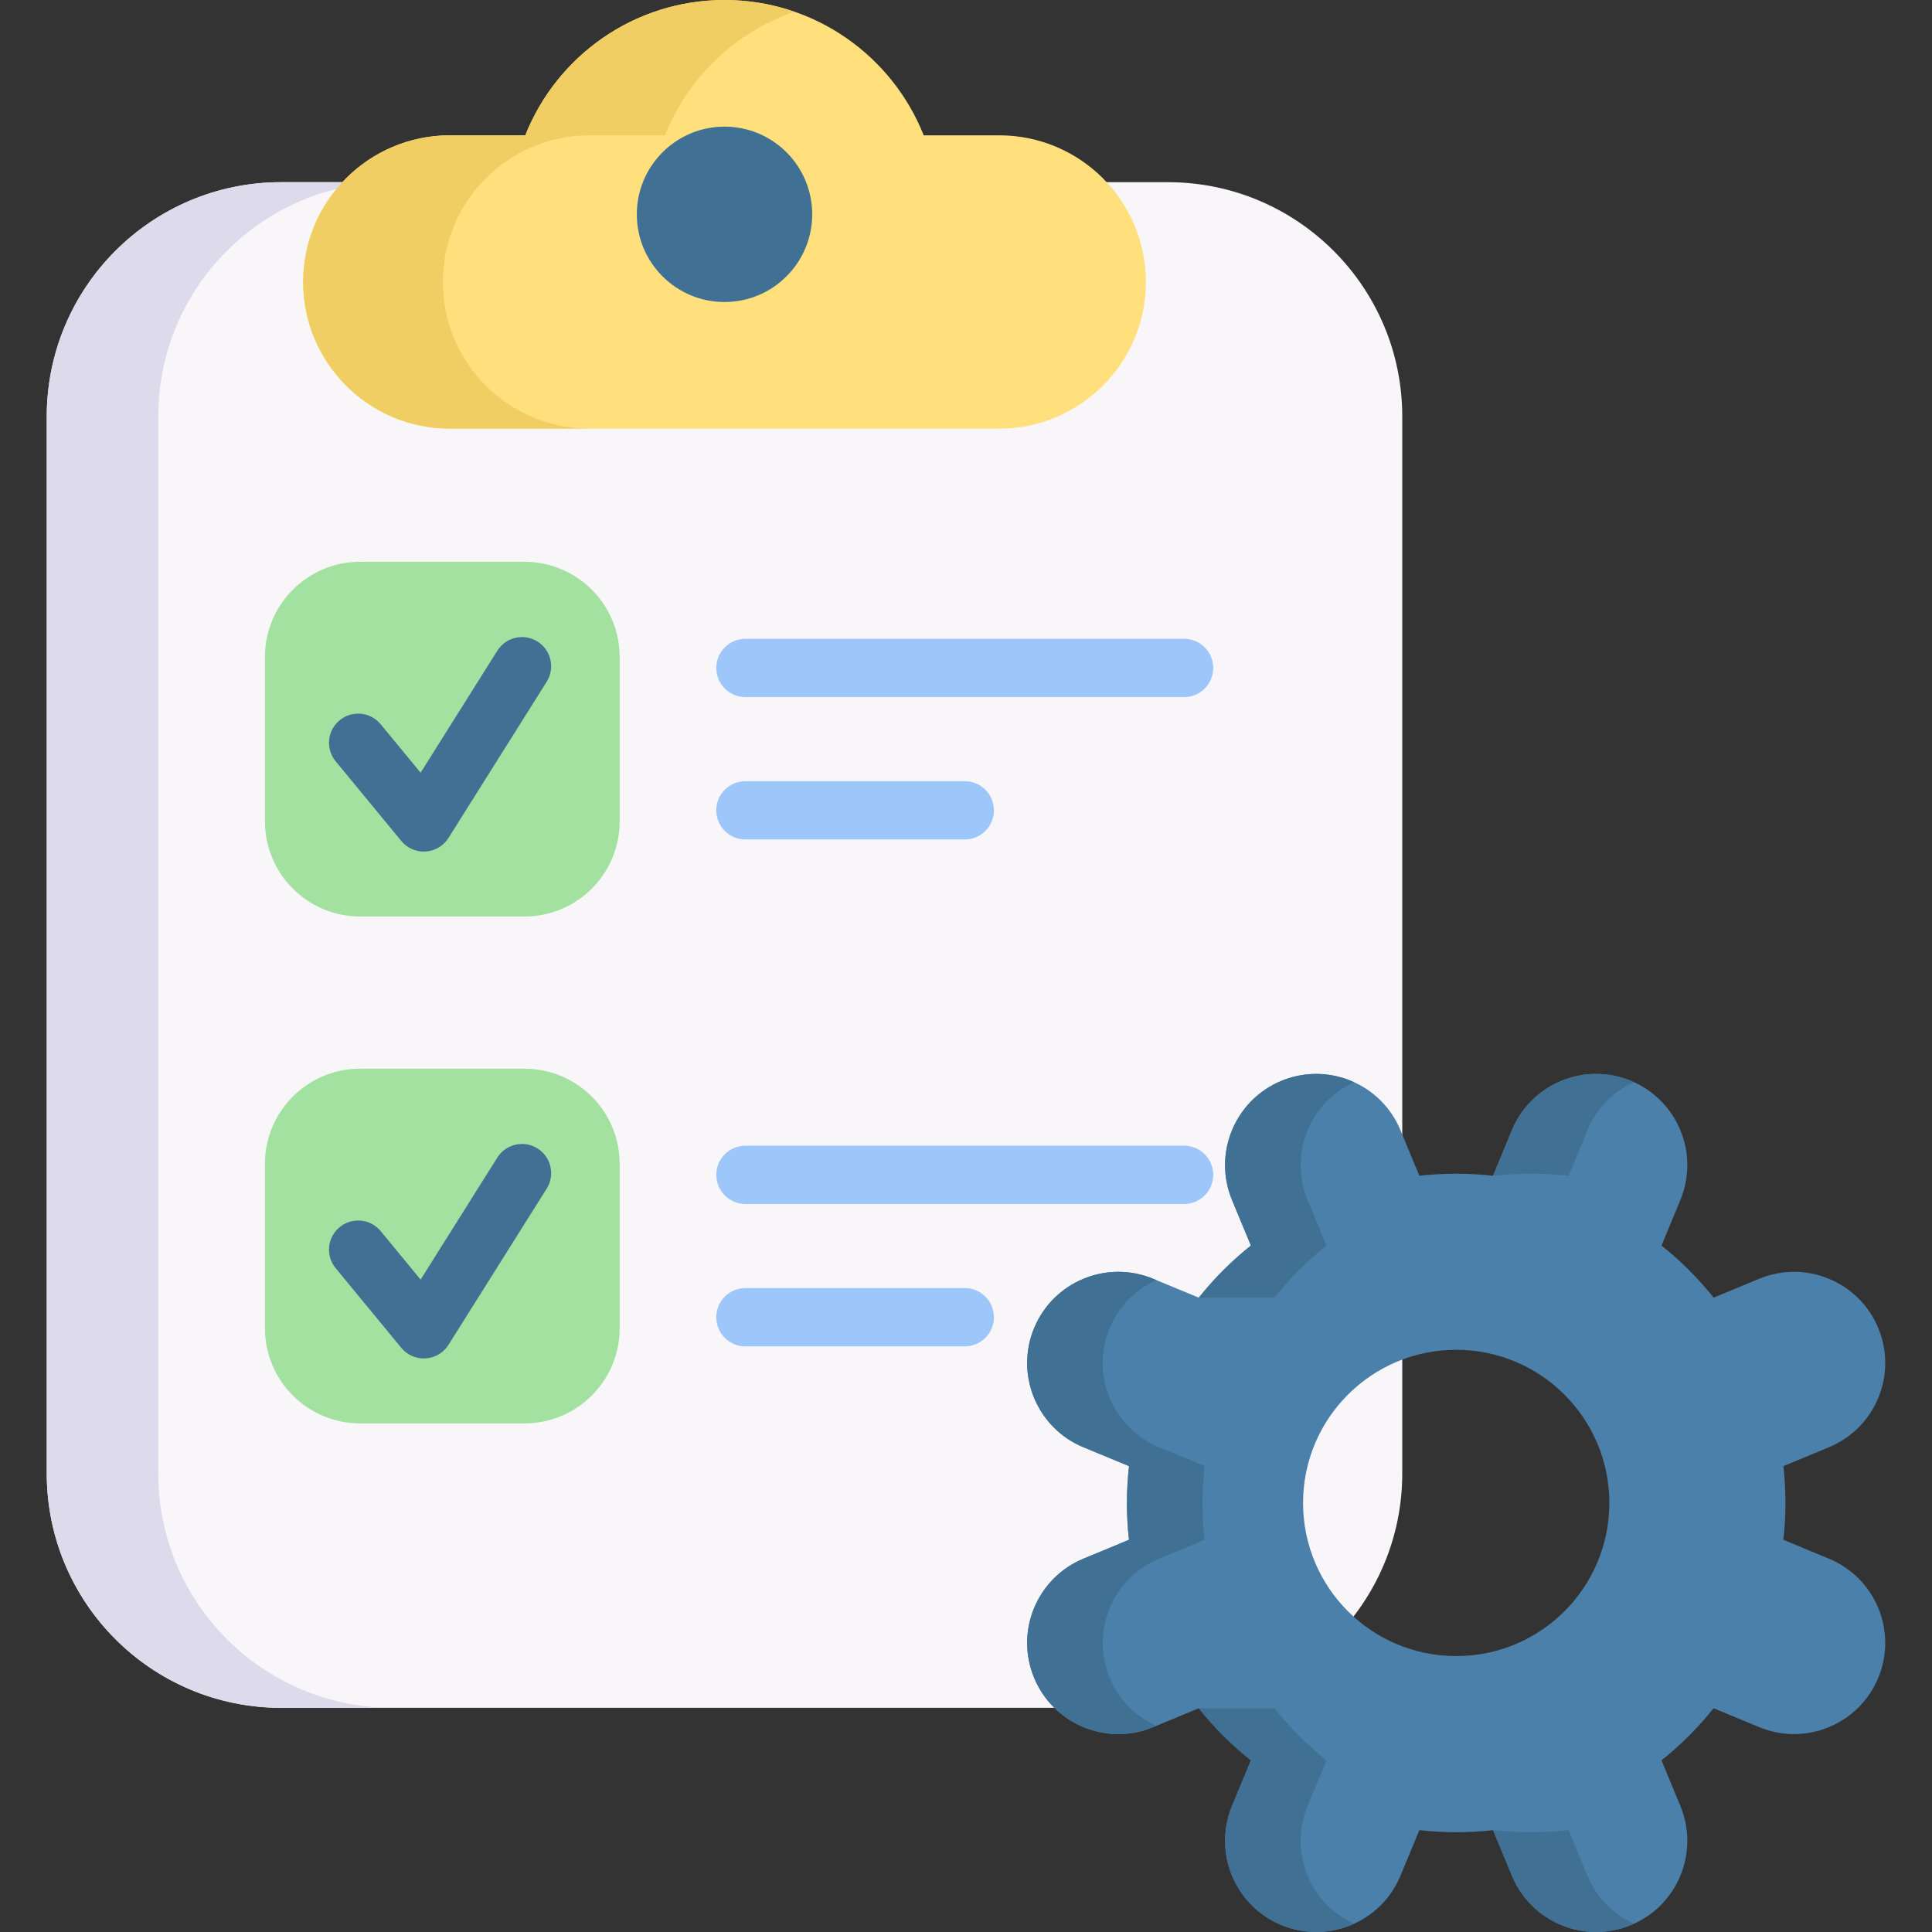 <svg id="Capa_1" enable-background="new 0 0 512 512" height="512" viewBox="0 0 512 512" width="512" xmlns="http://www.w3.org/2000/svg"><rect x="0" y="0" width="512" height="512" fill="#333333" stroke="none"/><g><path d="m309.493 452.587h-234.981c-34.309 0-62.122-27.813-62.122-62.122v-280.064c0-34.309 27.813-62.122 62.122-62.122h234.981c34.309 0 62.122 27.813 62.122 62.122v280.064c0 34.309-27.813 62.122-62.122 62.122z" fill="#f9f6f9"/><path d="m104.058 452.591h-29.538c-34.321 0-62.13-27.809-62.13-62.13v-280.06c0-34.309 27.809-62.118 62.13-62.118h29.538c-34.309 0-62.118 27.809-62.118 62.118v280.059c-.001 34.322 27.809 62.131 62.118 62.131z" fill="#dddaec"/><path d="m244.796 35.862c-8.336-21.002-28.823-35.859-52.793-35.859s-44.457 14.858-52.793 35.859h-20.005c-21.464 0-38.865 17.4-38.865 38.865 0 21.464 17.4 38.865 38.865 38.865h145.597c21.464 0 38.865-17.4 38.865-38.865 0-21.464-17.4-38.865-38.865-38.865z" fill="#ffe07d"/><path d="m210.52 3.102c-15.663 5.386-28.2 17.439-34.285 32.758h-20.008c-21.464 0-38.867 17.403-38.867 38.867 0 10.726 4.357 20.446 11.389 27.478 7.032 7.044 16.74 11.389 27.478 11.389h-37.02c-10.726 0-20.446-4.345-27.478-11.389-7.044-7.032-11.389-16.752-11.389-27.478 0-21.464 17.403-38.867 38.867-38.867h19.996c8.346-21.002 28.827-35.86 52.801-35.86 6.487 0 12.714 1.089 18.516 3.102z" fill="#f1ce64"/><circle cx="192.003" cy="56.797" fill="#407093" r="23.238"/><g><path d="m484.688 413.063-12.08-5.006c.732-6.424.75-12.967.009-19.524l12.071-4.997c12.327-5.107 18.184-19.241 13.077-31.572-3.853-9.302-12.849-14.917-22.334-14.917-3.079 0-6.214.59-9.238 1.844l-12.066 4.997c-4.109-5.157-8.753-9.774-13.814-13.8l5.001-12.075c5.106-12.332-.746-26.466-13.073-31.572-3.025-1.254-6.154-1.844-9.238-1.844-9.481 0-18.481 5.619-22.334 14.921l-5.001 12.08c-6.424-.732-12.972-.75-19.525-.009l-5.001-12.071c-5.106-12.327-19.241-18.184-31.568-13.077-9.302 3.853-14.921 12.853-14.921 22.334 0 3.084.59 6.214 1.844 9.238l5.001 12.066c-5.161 4.113-9.774 8.753-13.8 13.814l-12.08-5.001c-12.327-5.107-26.461.746-31.568 13.073-1.254 3.024-1.844 6.159-1.844 9.238 0 9.485 5.614 18.481 14.921 22.334l12.075 5.001c-.728 6.424-.75 12.972-.009 19.524l-12.066 5.001c-12.331 5.107-18.184 19.241-13.077 31.567 3.853 9.302 12.853 14.921 22.334 14.921 3.079 0 6.209-.59 9.234-1.844l12.071-5.001c.055.069.114.142.174.21.009.009.018.023.023.032 4.059 5.065 8.634 9.595 13.617 13.558l-5.006 12.08c-5.106 12.327.75 26.461 13.077 31.568 3.025 1.254 6.154 1.844 9.238 1.844 3.482 0 6.9-.76 10.021-2.183h.005c5.376-2.443 9.87-6.854 12.304-12.739l5.006-12.075c6.424.727 12.972.75 19.524.009l4.997 12.066c5.106 12.332 19.241 18.184 31.572 13.077 9.302-3.853 14.917-12.849 14.917-22.329 0-3.084-.59-6.214-1.844-9.238l-4.997-12.071c5.157-4.109 9.774-8.753 13.8-13.809l12.075 5.001c12.331 5.107 26.466-.75 31.572-13.077 5.108-12.326-.749-26.461-13.076-31.567zm-98.78 25.816c-22.412 0-40.582-18.17-40.582-40.582s18.17-40.582 40.582-40.582 40.582 18.17 40.582 40.582-18.17 40.582-40.582 40.582z" fill="#4a80aa"/><g fill="#407093"><path d="m396.172 311.587c6.552-.741 13.1-.723 19.524.009l5.001-12.08c2.437-5.884 6.934-10.291 12.308-12.738-.253-.115-.505-.232-.764-.339-3.024-1.254-6.154-1.844-9.238-1.844-9.481 0-18.481 5.619-22.334 14.921l-4.747 11.467z"/><path d="m294.08 444.63c-5.107-12.327.746-26.461 13.077-31.568l12.066-5.001c-.741-6.552-.718-13.1.009-19.524l-12.075-5.001c-9.307-3.853-14.921-12.849-14.921-22.334 0-3.079.59-6.214 1.844-9.238 2.441-5.893 6.948-10.301 12.332-12.745l-.792-.328c-12.327-5.106-26.461.746-31.568 13.073-1.254 3.025-1.844 6.159-1.844 9.238 0 9.485 5.614 18.481 14.921 22.334l12.075 5.001c-.727 6.424-.75 12.972-.009 19.524l-12.066 5.001c-12.331 5.106-18.184 19.241-13.077 31.568 3.853 9.302 12.853 14.921 22.334 14.921 3.079 0 6.209-.59 9.234-1.844l.793-.329c-5.386-2.444-9.893-6.856-12.333-12.748z"/><path d="m420.698 497.076-4.997-12.066c-6.552.741-13.1.718-19.524-.009l-.254.613 4.747 11.463c5.107 12.331 19.241 18.184 31.572 13.077.26-.108.516-.221.771-.337-5.377-2.446-9.877-6.852-12.315-12.741z"/><path d="m358.834 509.815c-3.121 1.423-6.539 2.183-10.021 2.183-3.084 0-6.214-.59-9.238-1.844-12.327-5.106-18.184-19.241-13.077-31.568l5.006-12.08c-4.983-3.963-9.559-8.492-13.617-13.558-.005-.009-.014-.023-.023-.032-.055-.078-.114-.146-.174-.211h20.028c4.109 5.161 8.753 9.774 13.814 13.8l-5.006 12.08c-4.997 12.067.512 25.858 12.308 31.23z"/><path d="m358.834 286.783c-3.121-1.423-6.539-2.183-10.021-2.183-3.084 0-6.214.59-9.238 1.844-12.327 5.106-18.184 19.241-13.077 31.568l5.006 12.08c-4.983 3.963-9.559 8.492-13.617 13.558-.005.009-.014.023-.023.032-.055.078-.114.146-.174.211h20.028c4.109-5.161 8.753-9.774 13.814-13.8l-5.006-12.08c-4.997-12.068.512-25.859 12.308-31.23z"/></g></g><g><g><path d="m138.985 242.884h-43.539c-13.936 0-25.233-11.297-25.233-25.233v-43.539c0-13.936 11.297-25.233 25.233-25.233h43.539c13.936 0 25.233 11.297 25.233 25.233v43.539c0 13.935-11.297 25.233-25.233 25.233z" fill="#a2e19f"/><path d="m112.31 225.675c-2.299 0-4.489-1.026-5.962-2.813l-17.392-21.105c-2.714-3.293-2.244-8.163 1.049-10.876 3.294-2.713 8.163-2.243 10.876 1.049l10.585 12.845 20.326-32.327c2.272-3.612 7.041-4.7 10.654-2.428 3.612 2.271 4.7 7.041 2.428 10.654l-26.022 41.387c-1.321 2.101-3.57 3.439-6.047 3.598-.165.011-.331.016-.495.016z" fill="#407093"/></g><g fill="#9dc6fb"><path d="m313.792 184.741h-116.247c-4.267 0-7.726-3.459-7.726-7.726s3.459-7.726 7.726-7.726h116.247c4.267 0 7.726 3.459 7.726 7.726s-3.459 7.726-7.726 7.726z"/><path d="m255.668 222.474h-58.124c-4.267 0-7.726-3.459-7.726-7.726s3.459-7.726 7.726-7.726h58.124c4.267 0 7.726 3.459 7.726 7.726s-3.458 7.726-7.726 7.726z"/></g></g><g><g><path d="m138.985 377.214h-43.539c-13.936 0-25.233-11.297-25.233-25.233v-43.539c0-13.936 11.297-25.233 25.233-25.233h43.539c13.936 0 25.233 11.297 25.233 25.233v43.539c0 13.936-11.297 25.233-25.233 25.233z" fill="#a2e19f"/><path d="m112.31 360.006c-2.299 0-4.489-1.026-5.962-2.813l-17.392-21.105c-2.714-3.293-2.244-8.163 1.049-10.876 3.294-2.713 8.163-2.243 10.876 1.049l10.585 12.845 20.326-32.327c2.272-3.612 7.041-4.699 10.654-2.428 3.612 2.271 4.7 7.041 2.428 10.654l-26.022 41.387c-1.321 2.101-3.57 3.439-6.047 3.598-.165.011-.331.016-.495.016z" fill="#407093"/></g><g fill="#9dc6fb"><path d="m313.792 319.072h-116.247c-4.267 0-7.726-3.459-7.726-7.726s3.459-7.726 7.726-7.726h116.247c4.267 0 7.726 3.459 7.726 7.726 0 4.266-3.459 7.726-7.726 7.726z"/><path d="m255.668 356.805h-58.124c-4.267 0-7.726-3.459-7.726-7.726s3.459-7.726 7.726-7.726h58.124c4.267 0 7.726 3.459 7.726 7.726.001 4.267-3.458 7.726-7.726 7.726z"/></g></g></g></svg>
